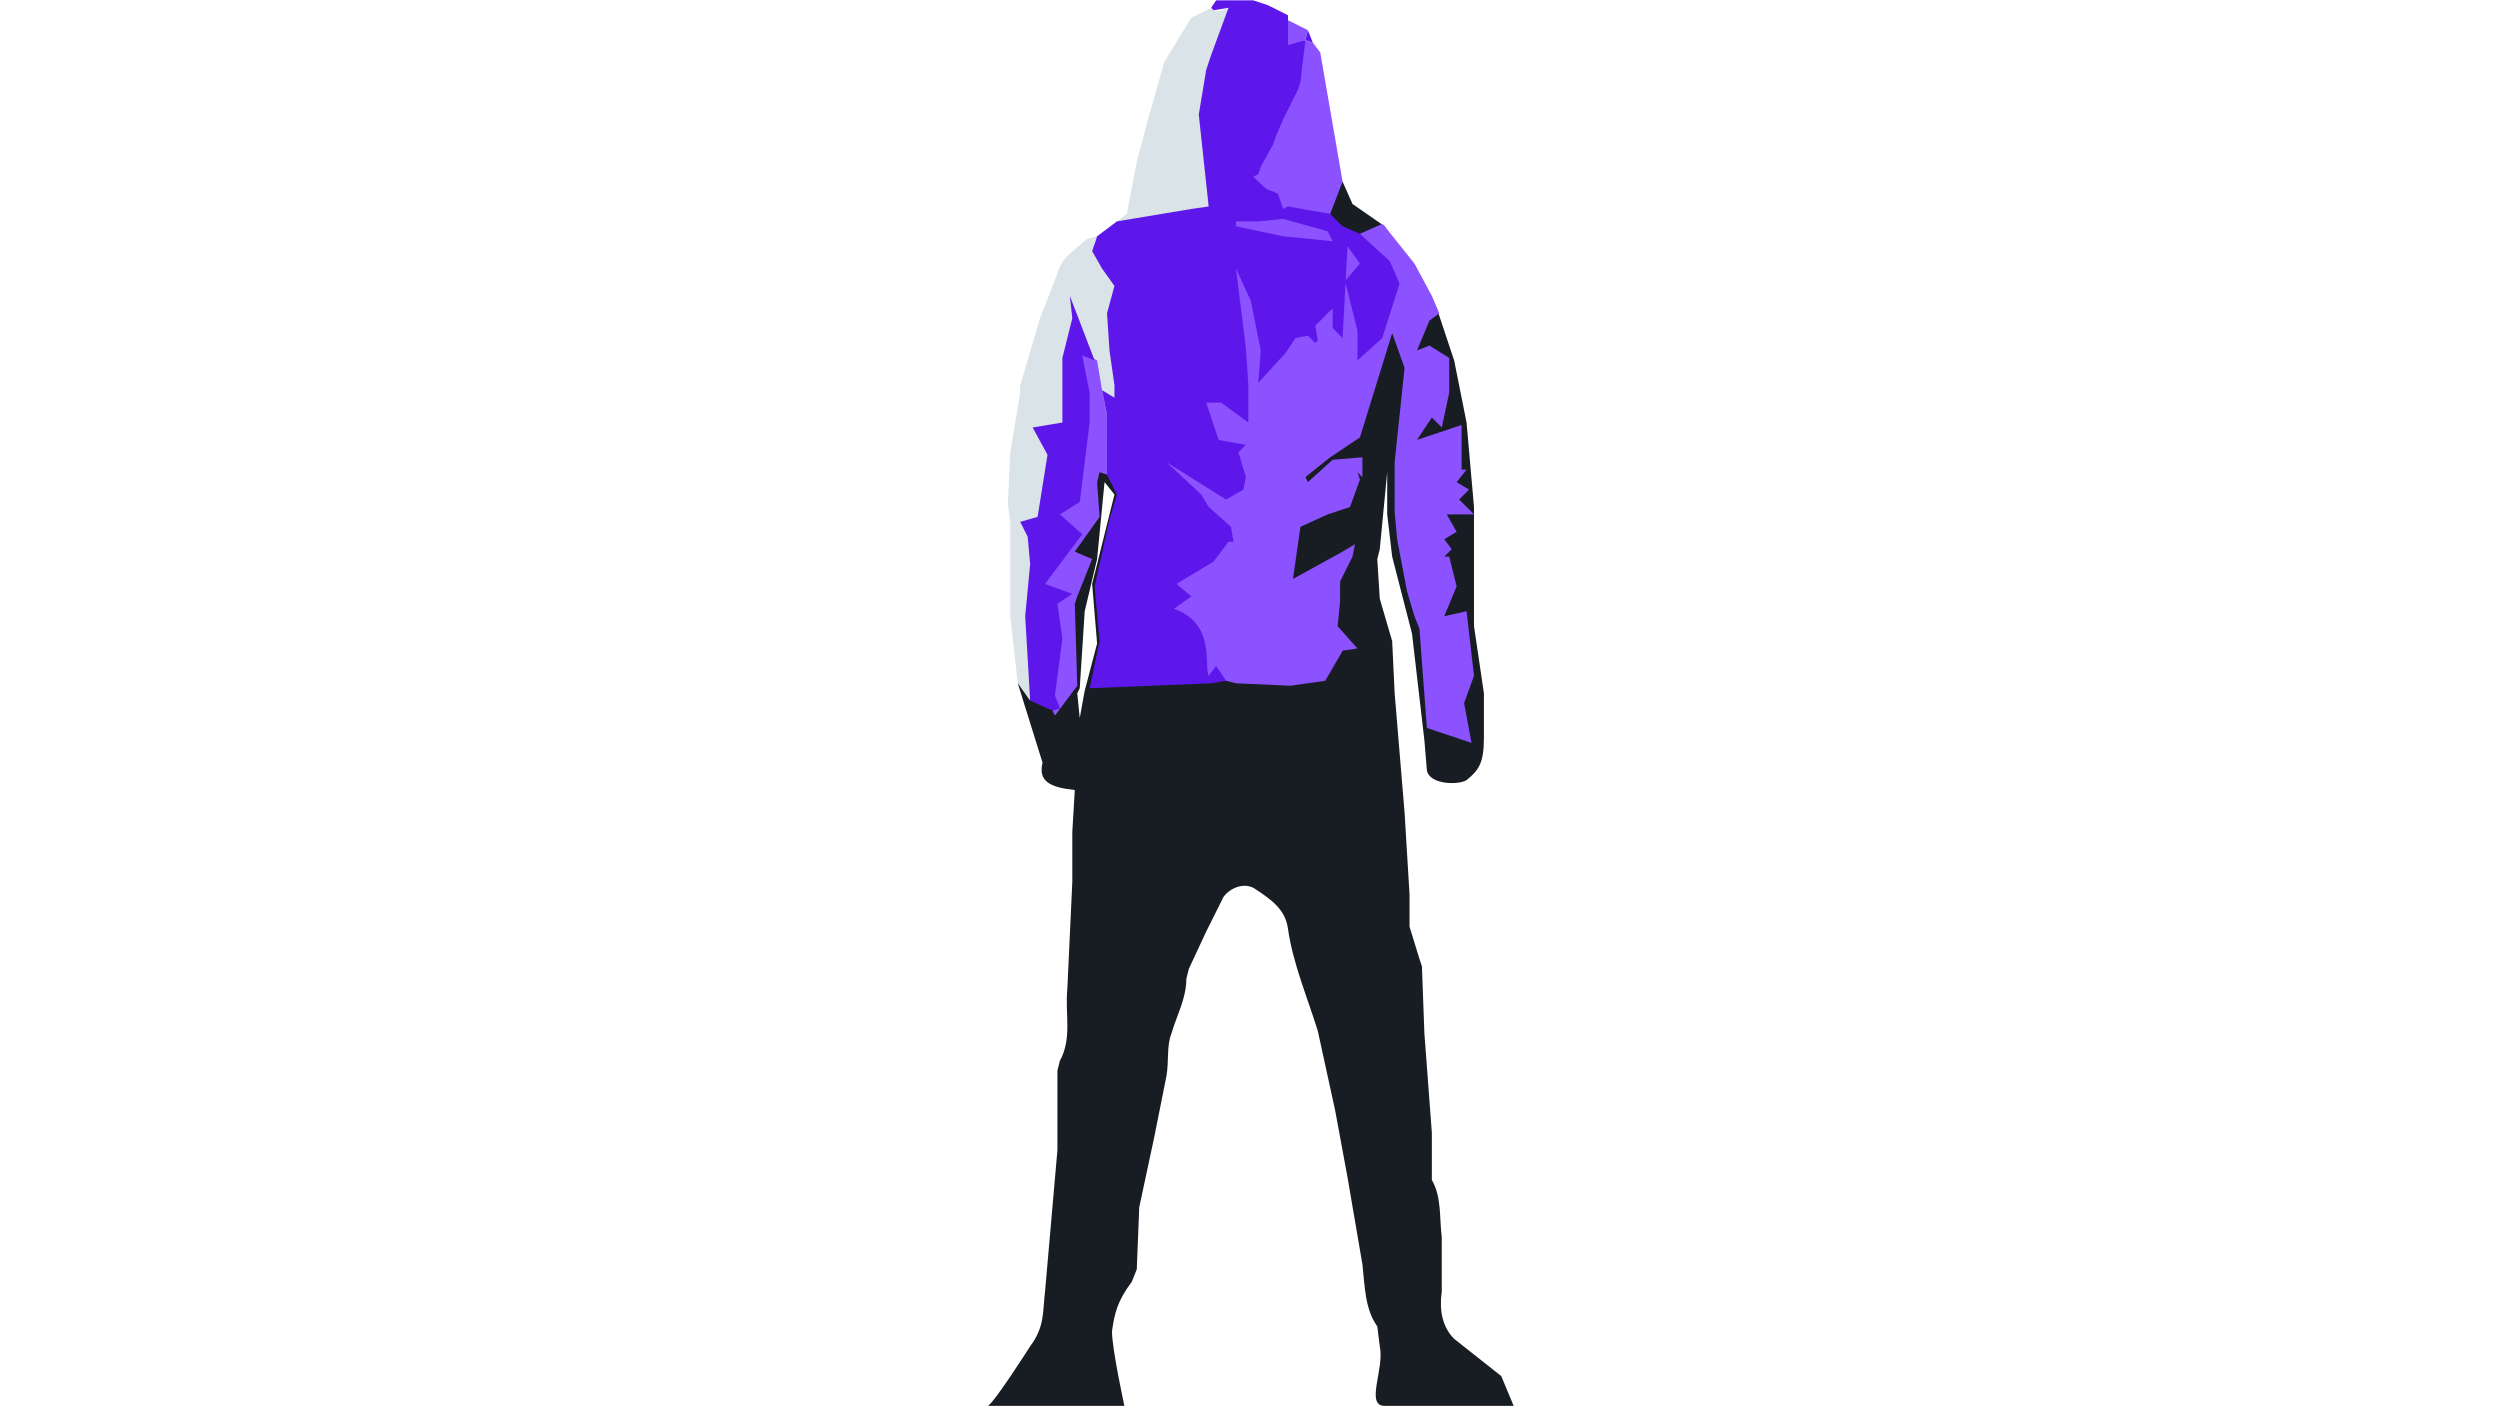 <svg xmlns="http://www.w3.org/2000/svg" xmlns:xlink="http://www.w3.org/1999/xlink" width="1366" zoomAndPan="magnify" viewBox="0 0 1024.5 576" height="768" preserveAspectRatio="xMidYMid meet" version="1.0"><defs><clipPath id="9aac7f538e"><path d="M 404 74 L 621 74 L 621 575.859 L 404 575.859 Z M 404 74 " clip-rule="nonzero"/></clipPath><clipPath id="3bd8d786f6"><path d="M 446 0.141 L 574 0.141 L 574 283 L 446 283 Z M 446 0.141 " clip-rule="nonzero"/></clipPath></defs><g clip-path="url(#9aac7f538e)"><path fill="#181d23" d="M 441.461 284.07 L 442.477 282.035 L 444.512 250.488 L 449.59 229.117 L 452.641 197.57 L 456.703 202.66 L 447.559 239.293 L 449.59 263.719 L 444.512 283.051 L 442.477 294.246 Z M 455.688 545.605 C 456.703 538.48 457.719 533.391 463.816 525.25 L 465.848 520.164 L 466.867 494.723 L 472.961 466.227 L 478.043 440.785 C 479.059 434.68 478.043 428.574 480.074 423.488 C 482.105 416.363 486.172 409.238 486.172 401.098 L 487.188 397.027 L 494.301 381.762 L 501.414 367.516 C 504.461 363.445 510.559 361.41 514.625 364.465 C 520.719 368.535 526.816 372.605 527.832 380.746 C 529.867 394.992 535.961 409.238 540.027 422.469 L 547.141 455.035 L 552.219 482.512 L 558.316 518.129 C 559.332 527.285 559.332 536.445 564.414 543.57 L 565.43 551.711 C 567.461 560.867 559.332 576.133 567.461 576.133 L 620.301 576.133 L 615.219 563.922 L 595.914 548.656 C 590.832 543.57 589.816 536.445 590.832 529.32 L 590.832 506.934 C 589.816 498.793 590.832 490.652 586.77 483.527 L 586.77 464.191 L 583.719 423.488 L 582.703 396.012 L 581.688 392.957 L 577.625 379.727 L 577.625 366.5 L 575.59 332.918 L 571.527 284.07 L 570.512 262.699 L 565.43 245.398 L 564.414 229.117 L 565.43 225.047 L 568.477 193.5 L 568.477 210.801 L 570.512 228.102 L 578.641 259.648 L 583.719 303.406 L 584.734 315.617 C 585.754 321.723 597.945 321.723 600.996 319.688 C 606.074 315.617 608.105 312.562 608.105 302.387 L 608.105 284.07 L 604.043 256.594 L 604.043 207.746 L 600.996 173.148 L 595.914 147.707 L 588.801 126.336 L 567.461 92.754 L 554.254 83.594 L 550.188 74.438 L 473.977 96.824 L 438.414 112.09 L 420.125 187.395 L 422.156 280 L 417.074 280 L 427.234 312.562 C 425.203 320.703 431.301 322.742 440.445 323.758 L 439.43 341.059 L 439.43 361.41 L 437.398 405.168 C 436.383 415.344 439.43 425.523 434.348 434.68 L 433.332 438.75 L 433.332 471.316 L 428.254 529.32 C 427.234 537.461 428.254 543.57 422.156 551.711 C 422.156 551.711 407.93 574.098 404.883 576.133 L 460.77 576.133 C 460.77 576.133 455.688 552.727 455.688 545.605 " fill-opacity="1" fill-rule="nonzero"/></g><path fill="#d9e3e8" d="M 424.188 252.523 L 422.156 287.121 L 417.074 280 L 414.027 252.523 L 414.027 213.852 L 413.012 206.73 L 414.027 185.359 L 418.09 160.934 L 418.09 157.883 L 426.219 130.406 L 433.332 112.09 C 434.348 108.02 436.383 105.984 438.414 103.949 L 445.527 97.84 L 449.59 96.824 C 443.496 107 461.785 101.914 464.832 107 C 472.961 126.336 466.867 147.707 457.719 171.113 C 442.477 209.781 429.27 218.941 424.188 252.523 Z M 496.332 3.199 C 497.348 6.254 503.445 3.199 506.496 2.184 C 499.383 32.711 493.285 57.137 498.367 86.648 C 483.125 99.875 478.043 92.754 457.719 90.719 L 461.785 87.664 L 465.848 66.293 L 469.914 51.031 L 477.027 25.59 L 488.203 7.273 L 496.332 3.199 " fill-opacity="1" fill-rule="nonzero"/><path fill="#8c52ff" d="M 566.445 116.16 C 564.414 104.965 562.383 107 557.301 95.805 L 566.445 91.734 L 567.461 92.754 L 579.656 108.02 L 586.77 121.246 L 589.816 128.371 L 585.754 131.422 L 580.672 143.637 L 585.754 141.602 L 593.883 146.688 L 593.883 160.934 L 590.832 175.184 L 586.77 171.113 L 580.672 180.27 L 598.961 174.164 L 598.961 192.48 L 600.996 192.48 L 596.93 197.57 L 602.012 200.625 L 597.945 204.695 L 604.043 210.801 L 592.867 210.801 L 596.93 217.922 L 591.848 220.977 L 594.898 225.047 L 591.848 228.102 L 593.883 228.102 L 596.93 240.312 L 591.848 252.523 L 600.996 250.488 L 604.043 276.945 L 599.977 288.141 L 603.027 304.422 L 584.734 298.316 L 581.688 257.609 L 579.656 252.523 L 576.605 242.348 L 572.543 220.977 L 571.527 209.781 L 571.527 189.43 L 575.59 150.758 L 570.512 136.512 L 557.301 179.254 L 545.105 187.395 L 534.945 195.535 L 535.961 197.57 L 546.125 188.41 L 558.316 187.395 L 558.316 195.535 L 556.285 193.5 L 557.301 196.555 L 553.234 207.746 L 544.09 210.801 L 532.914 215.887 L 529.867 237.258 L 550.188 226.062 L 555.27 223.012 L 554.254 228.102 L 549.172 238.277 L 549.172 246.418 L 548.156 256.594 L 556.285 265.754 L 549.172 266.77 L 548.156 264.734 L 550.188 266.77 L 543.074 278.98 L 528.848 281.016 L 506.496 280 L 502.43 278.98 L 472.961 278.98 L 464.832 188.41 C 473.977 179.254 506.496 145.672 504.461 108.02 C 517.672 103.949 535.961 99.875 553.234 97.84 M 432.316 293.23 L 431.301 291.195 L 434.348 290.176 L 425.203 286.105 L 426.219 260.664 C 429.27 205.711 439.43 178.234 441.461 143.637 L 449.59 147.707 L 451.625 159.918 L 453.656 170.094 L 453.656 194.516 L 450.605 193.5 L 449.59 197.57 L 450.605 211.816 L 440.445 226.062 L 447.559 229.117 L 441.461 244.383 L 440.445 247.434 L 441.461 281.016 L 432.316 293.23 M 545.105 87.664 L 524.785 86.648 C 517.672 80.543 514.625 79.523 510.559 72.402 L 534.945 16.43 L 537.996 17.449 L 541.043 21.52 L 550.188 74.438 L 545.105 87.664 " fill-opacity="1" fill-rule="nonzero"/><path fill="#8c52ff" d="M 505.477 89.699 L 524.785 88.684 L 546.125 94.789 L 548.156 99.875 L 524.785 97.84 L 505.477 93.77 M 527.832 8.289 L 535.961 12.359 L 534.945 16.43 L 526.816 19.484 M 562.383 110.055 L 566.445 121.246 L 564.414 122.266 L 562.383 110.055 M 545.105 87.664 L 550.188 92.754 Z M 482.105 239.293 L 481.09 244.383 L 479.059 243.363 L 482.105 239.293 M 493.285 161.953 L 490.234 160.934 L 491.254 159.918 L 493.285 161.953 M 521.734 77.488 L 520.719 79.523 L 519.703 78.508 L 521.734 77.488 M 489.219 276.945 L 488.203 275.93 L 488.203 274.91 L 489.219 275.93 L 489.219 276.945 M 562.383 110.055 L 558.316 108.02 L 562.383 110.055 M 493.285 161.953 L 494.301 165.008 L 493.285 161.953 M 485.156 243.363 L 484.141 243.363 M 539.012 133.461 L 537.996 132.441 L 539.012 133.461 M 503.445 221.992 L 503.445 220.977 L 503.445 221.992 " fill-opacity="1" fill-rule="nonzero"/><g clip-path="url(#3bd8d786f6)"><path fill="#5e17eb" d="M 506.496 90.719 L 506.496 92.754 L 525.801 96.824 L 546.125 98.859 L 544.09 94.789 L 525.801 89.699 L 515.641 90.719 Z M 502.43 278.98 L 496.332 280 L 446.543 282.035 L 450.605 262.699 L 449.59 251.504 L 448.574 240.312 L 454.672 212.836 L 457.719 202.66 L 453.656 194.516 L 453.656 170.094 L 451.625 159.918 L 456.703 162.969 L 456.703 157.883 L 454.672 143.637 L 453.656 128.371 L 456.703 117.176 L 451.625 110.055 L 447.559 102.93 L 449.59 96.824 L 457.719 90.719 L 488.203 85.629 L 495.316 84.613 L 491.254 46.961 L 494.301 28.641 L 496.332 22.535 L 503.445 3.199 L 497.348 4.219 L 496.332 3.199 L 498.367 0.148 L 513.605 0.148 L 519.703 2.184 L 527.832 6.254 L 527.832 18.465 L 534.945 16.43 L 532.914 33.73 L 531.898 36.781 L 525.801 48.996 L 522.754 56.117 L 521.734 59.172 L 516.656 68.328 L 515.641 71.383 L 513.605 72.402 C 521.734 80.543 518.688 76.473 523.77 79.523 L 525.801 85.629 L 527.832 84.613 L 545.105 87.664 L 550.188 92.754 L 557.301 95.805 L 569.496 107 L 573.559 116.16 L 566.445 138.547 L 556.285 147.707 L 556.285 135.496 L 551.203 115.141 L 557.301 108.02 L 552.219 100.895 L 550.188 138.547 L 546.125 134.477 L 546.125 126.336 L 539.012 133.461 L 540.027 139.566 L 539.012 140.582 L 535.961 137.531 L 530.883 138.547 L 526.816 144.652 L 515.641 156.863 L 516.656 143.637 L 512.59 123.281 L 506.496 110.055 L 510.559 142.617 L 511.574 157.883 L 511.574 173.148 L 500.398 165.008 L 494.301 165.008 L 499.383 180.27 L 510.559 182.305 L 507.512 185.359 L 510.559 195.535 L 509.543 200.625 L 502.43 204.695 L 478.043 189.43 L 492.27 202.66 L 495.316 207.746 L 504.461 215.887 L 505.477 221.992 L 503.445 221.992 L 503.445 220.977 L 503.445 221.992 L 497.348 230.137 L 482.105 239.293 L 488.203 244.383 L 481.09 249.469 C 498.367 255.574 493.285 272.875 495.316 276.945 L 498.367 272.875 L 502.43 278.98 " fill-opacity="1" fill-rule="nonzero"/></g><path fill="#5e17eb" d="M 493.285 268.805 L 493.285 269.824 L 492.27 268.805 M 422.156 287.121 L 420.125 252.523 L 422.156 231.152 L 421.141 219.957 L 418.09 213.852 L 425.203 211.816 L 429.27 186.375 L 423.172 175.184 L 435.367 173.148 L 435.367 146.688 L 439.43 130.406 L 438.414 121.246 L 448.574 147.707 L 443.496 145.672 L 446.543 160.934 L 446.543 173.148 L 442.477 205.711 L 434.348 210.801 L 443.496 218.941 L 428.254 239.293 L 439.43 243.363 L 433.332 247.434 L 435.367 261.684 L 432.316 285.086 L 434.348 290.176 L 431.301 291.195 L 422.156 287.121 M 534.945 16.43 L 535.961 12.359 L 537.996 17.449 L 534.945 16.43 " fill-opacity="1" fill-rule="nonzero"/></svg>